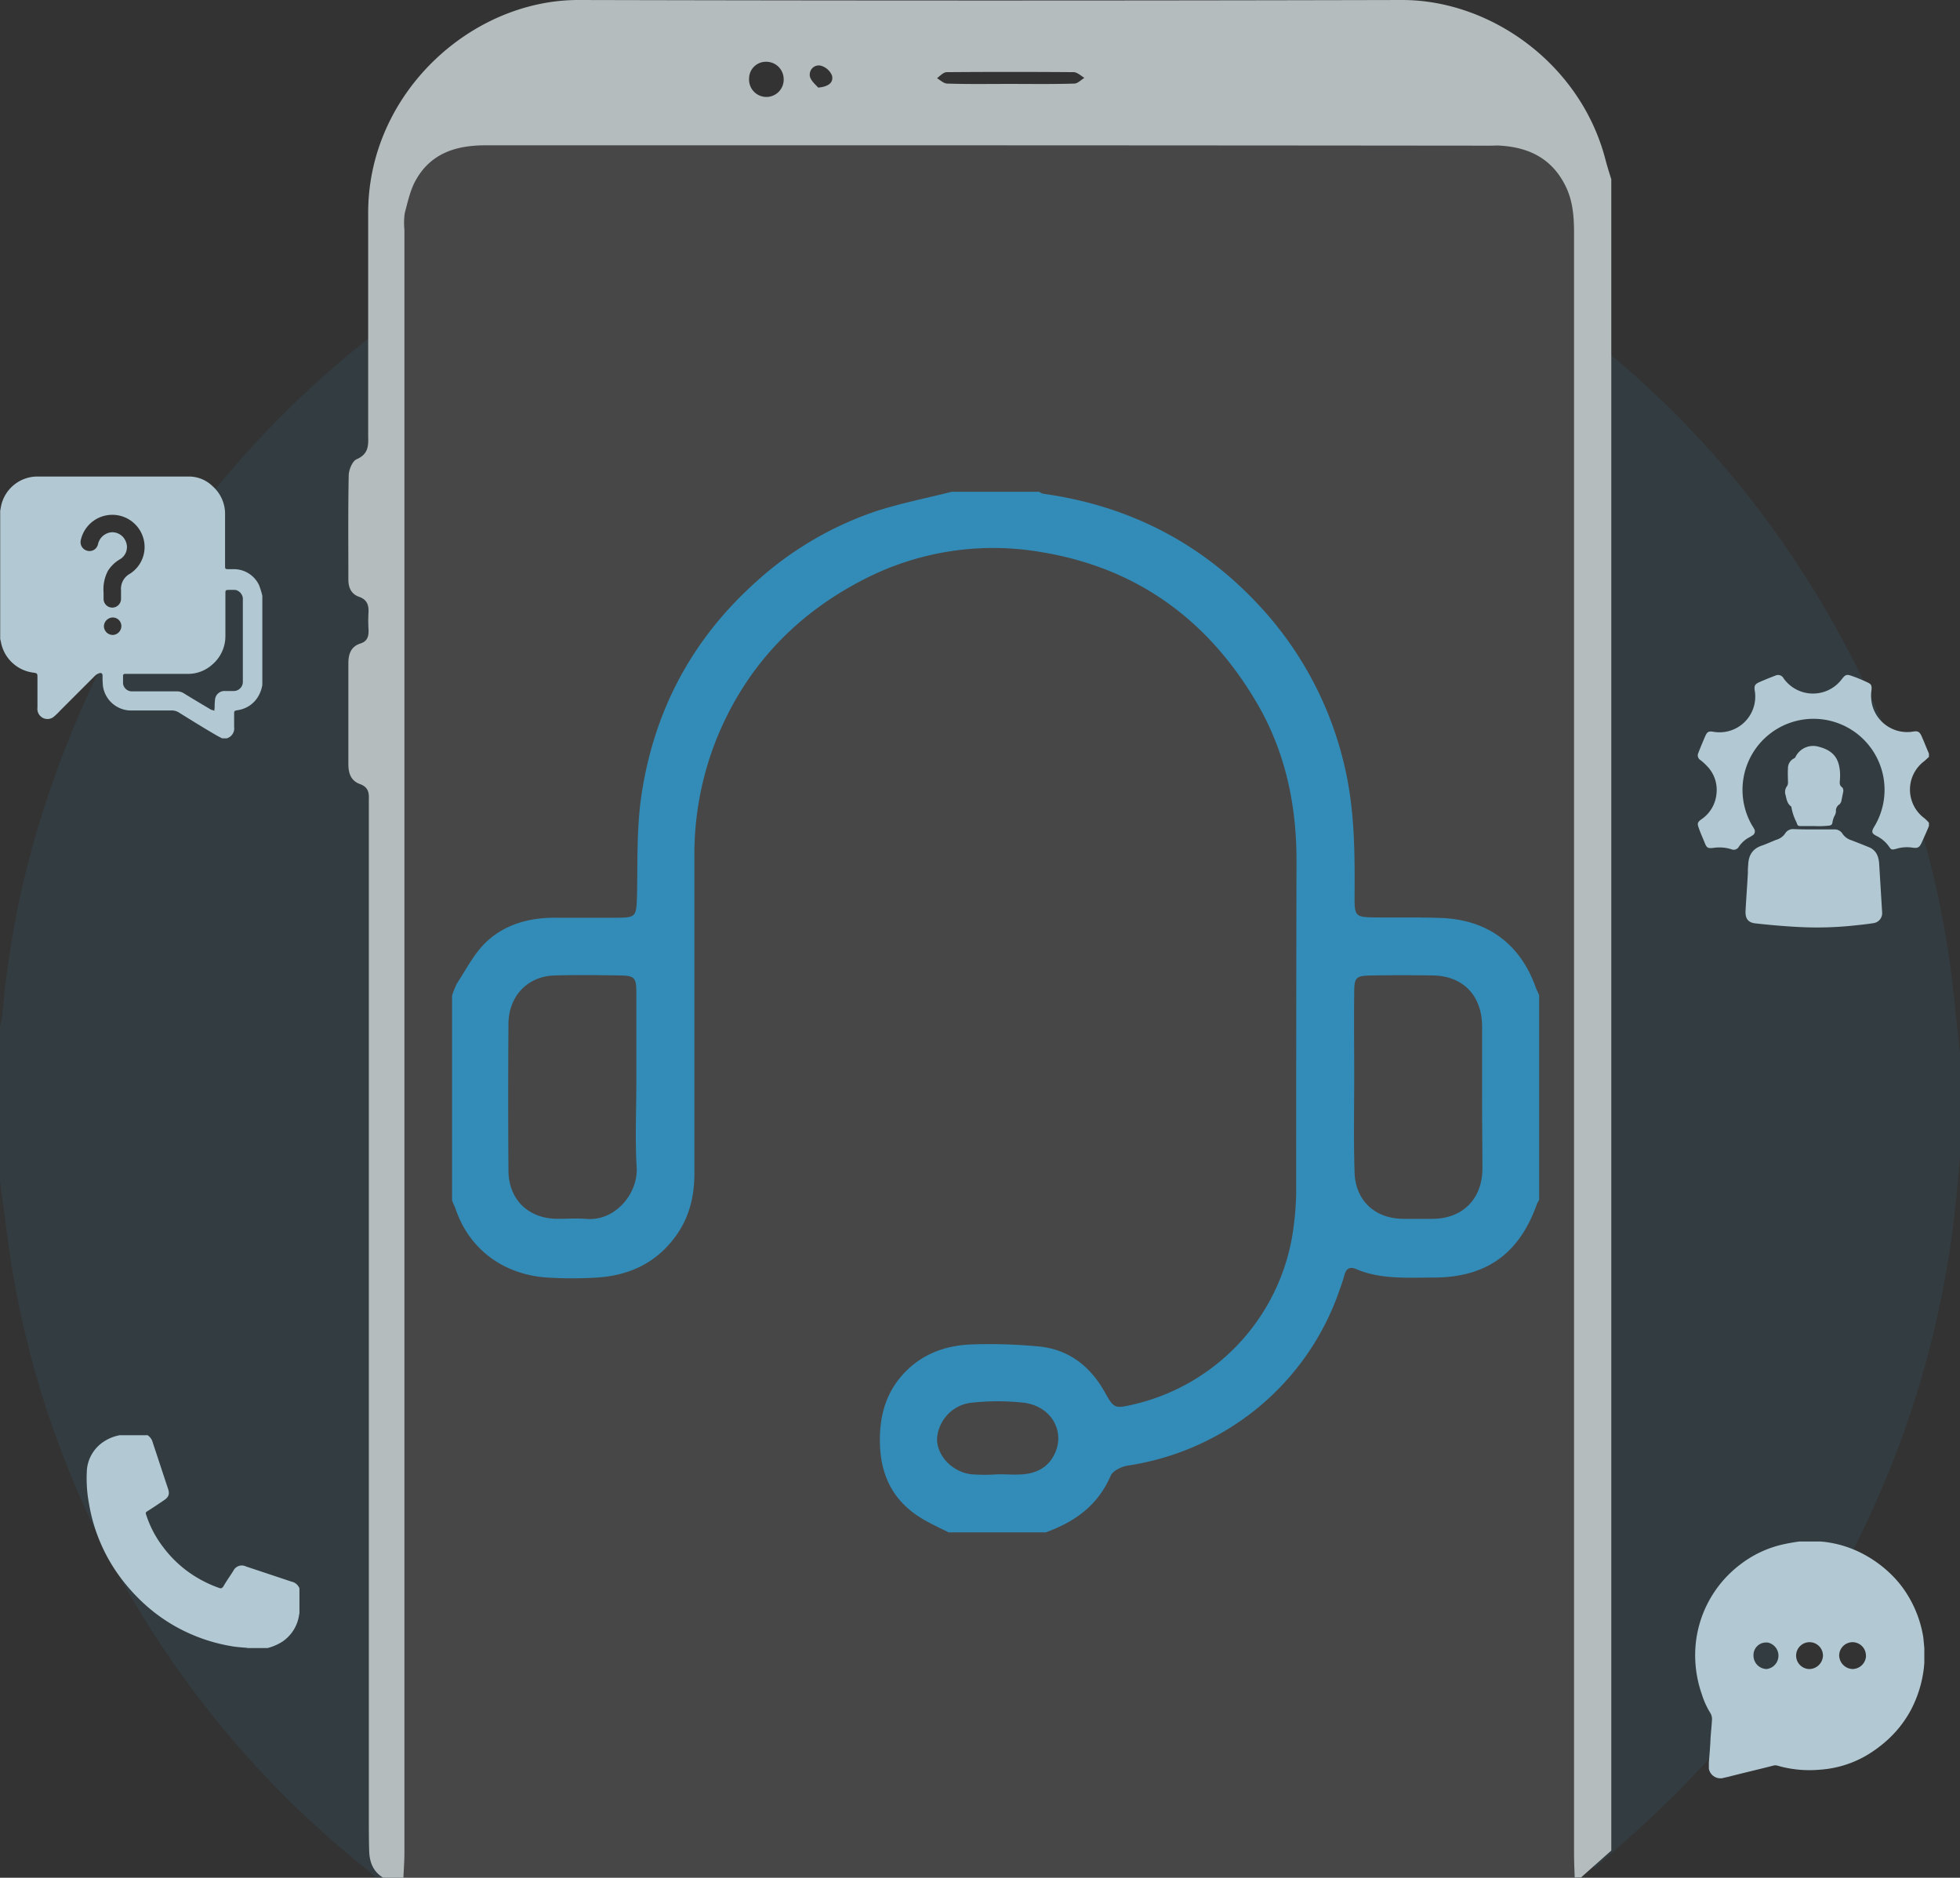<svg id="Layer_1" data-name="Layer 1" xmlns="http://www.w3.org/2000/svg" viewBox="0 0 584 559.4"><rect x="0" y="0" width="584" height="559.4" fill="#333333" stroke="none"/><defs><style>.cls-1,.cls-5{fill:#338cb7;}.cls-1,.cls-2{isolation:isolate;}.cls-1{opacity:0.1;}.cls-2{fill:#fff;opacity:0.1;}.cls-3{fill:#b4bcbe;}.cls-4{fill:#b2c9d3;}</style></defs><g id="Frame"><g id="Circle"><path id="Left" class="cls-1" d="M111.9,146.2c-44.1,36.8-74.5,83-91.6,137.7A276.07,276.07,0,0,0,8.7,343c-.2,1.1-.4,2.3-.7,3.4v46c1.2,8.7,2.2,17.4,3.6,26.1a285.32,285.32,0,0,0,39.8,105A290.71,290.71,0,0,0,117,597.3c1,.8,2,1.7,3,2.6h3V137.4C119.3,140.2,115.6,143.2,111.9,146.2Z" transform="translate(-8 -40.6)"/><path id="Right" class="cls-1" d="M590.4,339.6A279.58,279.58,0,0,0,565.9,249Q536.05,184.5,483,142.3v455c5.6-5,11.2-9.9,16.7-15A288.19,288.19,0,0,0,566,490.2a293.15,293.15,0,0,0,24.1-85.5c.8-6.4,1.3-12.9,1.9-19.3V354.5C591.5,349.5,590.9,344.5,590.4,339.6Z" transform="translate(-8 -40.6)"/></g><rect id="Mobile_LCD" data-name="Mobile LCD" class="cls-2" x="119.1" y="43.3" width="350.9" height="516.1"/><path id="Mobile" class="cls-3" d="M477.2,599.9c-.1-2.5-.2-5-.2-7.5V110c0-5.1-.4-10-2.8-14.5-4-7.7-10.7-11-19.1-11.5-1-.1-2,0-3,0q-149.85-.15-299.6-.1c-8.5,0-15.9,2.3-20.4,10-1.8,3-2.6,6.8-3.5,10.2a20.81,20.81,0,0,0-.1,5V592.5c0,2.5-.2,5-.3,7.5h-6c-3-1.8-4.1-4.6-4.2-8s-.1-7-.1-10.5v-303c.1-2-.4-3.5-2.6-4.3-2.8-1-3.5-3.3-3.5-6v-30c0-2.8.8-5,3.6-5.9,2.2-.7,2.5-2.3,2.4-4.3a41.7,41.7,0,0,1,0-5c.1-2.2-.5-3.8-2.8-4.6s-3.2-2.7-3.2-5.1c0-10.3-.1-20.7.1-31,0-1.7,1.1-4.4,2.4-4.9,3.4-1.5,3.5-3.9,3.4-6.9V104c0-35.6,30.7-63.5,62.8-63.4q122.7.3,245.3,0c26.5,0,53.3,19.2,60.6,47.7.5,1.9,1.1,3.8,1.7,5.7V591.9l-9,8ZM308.7,65.6c6.5,0,13,.1,19.4-.1,1,0,2-1.1,3-1.7-1-.6-2-1.6-3.1-1.7-12.6-.1-25.3-.1-37.9,0-1,0-2,1.1-2.9,1.8,1,.6,2,1.6,3.1,1.6C296.4,65.7,302.5,65.6,308.7,65.6ZM241.5,64a5.19,5.19,0,0,0-5.2-5,5,5,0,0,0-5.1,5,5.16,5.16,0,1,0,10.3,0Zm10.3,2.7c3.2-.3,4.6-1.6,4.1-3.6a5.1,5.1,0,0,0-3.2-2.9,2.67,2.67,0,0,0-3.3,1.8,2.88,2.88,0,0,0-.1,1.3C249.6,64.7,251.1,65.9,251.8,66.7Z" transform="translate(-8 -40.6)"/></g><g id="Support"><path class="cls-4" d="M582.74,286.69c-.6,1.5-1.3,3-2,4.6-.8,1.8-1.2,2.1-3.1,1.8a10.76,10.76,0,0,0-4.7.4c-1.3.3-1.4.3-2.1-.7a9.78,9.78,0,0,0-3.6-3.1c-1.6-.8-1.7-1.3-.8-2.8a21.16,21.16,0,1,0-36.4-.4,8.79,8.79,0,0,1,.6,1,1.38,1.38,0,0,1-.5,2,8.79,8.79,0,0,1-1,.6,8.61,8.61,0,0,0-3,2.7,1.77,1.77,0,0,1-2.3.8,11.84,11.84,0,0,0-5.3-.4c-1.7.2-2,0-2.6-1.5s-1.3-3-1.8-4.5c-.5-1.3-.3-1.7.8-2.5a10.34,10.34,0,0,0,4.5-7.6,10.14,10.14,0,0,0-2.3-7.7,17.53,17.53,0,0,0-2.4-2.3,1.67,1.67,0,0,1-.7-2.2c.7-1.8,1.4-3.5,2.2-5.3.5-1,1-1.2,2.2-1a10.65,10.65,0,0,0,12.4-12.3c-.2-1.3,0-1.8,1.2-2.4,1.6-.7,3.3-1.4,4.9-2a1.85,1.85,0,0,1,2.5.8,10.74,10.74,0,0,0,17.3.3c1.1-1.4,1.4-1.6,3.1-1s3.1,1.2,4.6,1.9c1.1.5,1.3.9,1.2,2.2a11.63,11.63,0,0,0,.3,4.9,10.77,10.77,0,0,0,11.8,7.6c1.7-.3,2.2-.1,2.9,1.5s1.4,3.4,2.1,5v1c-.4.4-.9.8-1.3,1.2a10.58,10.58,0,0,0,0,17.1,15.93,15.93,0,0,1,1.3,1.3Z" transform="translate(-8 -40.6)"/><path class="cls-4" d="M548.74,287.69h5.7A2.73,2.73,0,0,1,557,289a4.93,4.93,0,0,0,2.6,1.9c1.8.7,3.6,1.4,5.3,2.1,2.1.9,2.8,2.6,3,4.7l.9,14.7a3,3,0,0,1-2.5,3.2c-1.9.3-3.8.5-5.7.7a104.32,104.32,0,0,1-15.8.5c-4.5-.2-9.1-.6-13.6-1.1-2.3-.2-3.2-1.4-3.1-3.7.2-3.8.5-7.6.7-11.4a19.27,19.27,0,0,1,.1-2.4c.1-2.6,1.1-4.6,3.8-5.6,1.5-.5,3-1.2,4.5-1.8a4.81,4.81,0,0,0,2.7-1.9,2.73,2.73,0,0,1,2.6-1.3C544.74,287.69,546.74,287.69,548.74,287.69Z" transform="translate(-8 -40.6)"/><path class="cls-4" d="M548.64,286.69h-4c-1.1,0-1-.2-1.4-1.2a15.5,15.5,0,0,1-1.5-4.6c-1.2-.8-1.4-2.1-1.7-3.4a2.88,2.88,0,0,1,.5-2.8,2.34,2.34,0,0,0,.2-1.2c0-1.3-.1-2.6,0-3.9a3.26,3.26,0,0,1,1.9-3.1,1,1,0,0,0,.4-.5,5.85,5.85,0,0,1,6.6-3c4.9,1.2,6.3,3.8,6.6,7.6a13.33,13.33,0,0,1,0,2c0,.9-.4,1.9.7,2.6a1.8,1.8,0,0,1,.3,1.1l-.6,3a2.62,2.62,0,0,1-.5.9,2.23,2.23,0,0,0-1.1,2.2,3.36,3.36,0,0,1-.5,1.4,8.8,8.8,0,0,0-.5,1.5c-.1,1-.3,1.2-1.3,1.3a28.08,28.08,0,0,1-4.1.1Z" transform="translate(-8 -40.6)"/><path class="cls-4" d="M581.37,531.62v4.3c0,.4-.1.9-.1,1.3a35.92,35.92,0,0,1-3.9,12.8,33.4,33.4,0,0,1-7.4,9.3,38.37,38.37,0,0,1-5.6,4.1,31.87,31.87,0,0,1-14.3,4.4,34.49,34.49,0,0,1-12.4-1.2,2.23,2.23,0,0,0-1.4,0c-4.3,1.1-8.6,2.1-12.9,3.2-.7.2-1.4.3-2.1.5a3.51,3.51,0,0,1-4.1-2.8v-1.9c.2-2.4.4-4.7.5-7.1.1-1.7.3-3.4.4-5.2a3.66,3.66,0,0,0-.4-2.3,24.42,24.42,0,0,1-2.6-5.7,35.2,35.2,0,0,1-1.9-14,33.88,33.88,0,0,1,13.3-24.6,32.46,32.46,0,0,1,13.6-6.2c1.4-.3,2.7-.5,4.1-.7h6.1c.4,0,.8.1,1.2.1a33.19,33.19,0,0,1,9.8,2.7,36.11,36.11,0,0,1,10,6.8,31.36,31.36,0,0,1,4.9,6,34.29,34.29,0,0,1,4.9,13C581.17,529.42,581.27,530.52,581.37,531.62Zm-30.2,2.3a4,4,0,1,0-4.1,3.9h.1A4.13,4.13,0,0,0,551.17,533.92Zm-20.7-.1a4,4,0,0,0,3.9,4,4,4,0,0,0,.3-7.9h-.3a3.73,3.73,0,0,0-3.9,3.9Zm33.5,0a4,4,0,0,0-3.9-4H560a4,4,0,0,0-4,4,4.15,4.15,0,0,0,4,4,4.08,4.08,0,0,0,4-4Z" transform="translate(-8 -40.6)"/><path class="cls-4" d="M86.16,218.06v26.6a9.79,9.79,0,0,1-1.4,3.7,8.49,8.49,0,0,1-5.9,3.8c-1.1.2-1.1.2-1.1,1.3v3.7a3.08,3.08,0,0,1-2.2,3.4h-1.4c-.5-.3-1-.5-1.5-.8-3.8-2.2-7.5-4.5-11.2-6.8a4.1,4.1,0,0,0-2.6-.7H47.26a8.47,8.47,0,0,1-8.6-7.4,27.15,27.15,0,0,1-.1-2.9c0-.7-.3-1-1-.8a3.53,3.53,0,0,0-1.3.8l-10.4,10.4a17.5,17.5,0,0,1-2,1.9,3,3,0,0,1-4.7-2.8v-8.8c0-1.5,0-1.5-1.4-1.7a11.25,11.25,0,0,1-9.5-9.2c-.1-.3-.1-.5-.2-.8v-38.2c.1-.5.2-1.1.3-1.6a11.09,11.09,0,0,1,10.6-8.6h45.2a10.13,10.13,0,0,1,7.2,2.9,11,11,0,0,1,3.7,8.5v15c0,1.2,0,1.2,1.2,1.2h1.4a8.29,8.29,0,0,1,7.5,4.7A23.26,23.26,0,0,1,86.16,218.06Zm-14.3,34.3c0-.5.1-.8.1-1.1a14.77,14.77,0,0,1,.1-2.1,2.82,2.82,0,0,1,3-2.7h2.5a2.73,2.73,0,0,0,2.8-2.8v-24.9a2.91,2.91,0,0,0-2.1-2.4,20.85,20.85,0,0,0-2.5,0c-.4,0-.6.2-.6.7v13.1a11.13,11.13,0,0,1-4,8.5,10.82,10.82,0,0,1-7.3,2.7H45.26a.53.53,0,0,0-.6.6v2.3a2.67,2.67,0,0,0,2.5,2.3h13.5a3.89,3.89,0,0,1,2.3.7c2.6,1.6,5.3,3.2,8,4.8A2.94,2.94,0,0,1,71.86,252.36Zm-33-35.3v2a2.6,2.6,0,0,0,5.2-.1v-2.5a5.1,5.1,0,0,1,2.6-4.9,9.45,9.45,0,0,0,4-10.8,9.62,9.62,0,0,0-18.6.8,2.64,2.64,0,0,0,1.9,3.1,2.57,2.57,0,0,0,3.2-1.8c.1-.2.1-.5.2-.7a4.54,4.54,0,0,1,4-3,4.35,4.35,0,0,1,4.1,2.7,4.22,4.22,0,0,1-1.8,5.4,10.34,10.34,0,0,0-3.5,3.4A11.74,11.74,0,0,0,38.86,217.06Zm5.3,10.1a2.55,2.55,0,0,0-2.7-2.6,2.7,2.7,0,0,0-2.5,2.6,2.65,2.65,0,0,0,2.6,2.6h0a2.65,2.65,0,0,0,2.6-2.6Z" transform="translate(-8 -40.6)"/><path class="cls-5" d="M290.5,497c-2.1-1-4.2-2-6.2-3.1-9.2-4.9-13.8-12.5-14.1-23-.3-9,2.1-16.8,8.9-22.9,5.4-4.8,11.9-6.7,18.8-6.9a156.59,156.59,0,0,1,19.4.6c8.9.8,15.4,5.7,19.8,13.5,2.8,5,3,5.1,8.6,3.8a62.29,62.29,0,0,0,47.8-53.4c.4-3,.6-6,.7-9q0-49.5.1-99c.1-16.8-3.2-32.8-11.7-47.4-14.6-25-36-40.6-64.8-45.2a84.09,84.09,0,0,0-52.4,8.2c-20.1,10.3-34.9,25.8-43.6,46.8a92.49,92.49,0,0,0-6.9,35.6v94.5c0,6.9-1.5,13.2-5.6,18.8-5.8,8-13.9,11.7-23.5,12.3a116.92,116.92,0,0,1-14.5,0c-12.5-.7-23.2-7.8-27.5-20.3-.3-.9-.8-1.8-1.1-2.7v-61a23.88,23.88,0,0,1,1.5-3.7c2.7-4.1,5-8.7,8.5-12.1,5.7-5.5,13.2-7.5,21.1-7.4h17.5c6.2,0,6.3-.2,6.5-6.5.2-9.5-.1-19,1.1-28.4,3.5-25.8,14.8-47.6,34.3-65.1A101.28,101.28,0,0,1,269,192.9c7.4-2.4,15.1-3.9,22.6-5.8h26a3.79,3.79,0,0,0,1.3.6c26.4,3.7,48.5,15.4,66.2,35.4a104.67,104.67,0,0,1,23.6,46.1c3,12.9,3,26.1,2.9,39.2,0,5,.5,5.4,5.4,5.5,7,.1,14-.1,21,.2,13.6.7,23.1,8,27.6,20.7.3.8.7,1.5,1,2.3v61a8.26,8.26,0,0,0-.7,1.3c-5.3,14.8-15.1,21.8-30.9,21.8-7.8,0-15.7.6-23.1-2.6-1.8-.7-2.8,0-3.3,1.8-.4,1.5-.9,2.9-1.4,4.3a78.22,78.22,0,0,1-26.7,37.1,79.77,79.77,0,0,1-36.4,15.4c-1.9.3-4.5,1.5-5.2,3.1-3.8,8.8-10.7,13.7-19.3,16.8H290.5ZM197.6,363.5V336.1c0-4.2-.6-4.8-4.5-4.9-6.7-.1-13.3-.2-20,0-8,.3-13.5,6.2-13.6,14.3-.1,14.7-.1,29.3,0,43.9.1,8.6,5.9,14.2,14.5,14.3,2.8,0,5.7-.2,8.5,0,8.7.9,15.7-7.5,15.2-15.4C197.2,380.2,197.6,371.8,197.6,363.5Zm252,4.1V346.2c-.1-9-5.6-14.8-14.5-15-6.1-.1-12.3-.1-18.5,0-4.6.1-5.1.5-5.1,5.2-.1,8.3,0,16.6,0,24.9,0,9.5-.2,19,.1,28.4.2,8.5,6,13.9,14.4,14h9c8.8-.1,14.6-5.9,14.7-14.8C449.7,381.9,449.6,374.7,449.6,367.6ZM305.4,479.8h0c2.5,0,5,.2,7.5,0,3.4-.3,6.5-1.6,8.5-4.6,4.6-6.9.6-15.5-8.2-16.7a70.45,70.45,0,0,0-15.9,0,11.54,11.54,0,0,0-10.1,10.8c0,5,4.5,9.8,10.2,10.5A53.4,53.4,0,0,0,305.4,479.8Z" transform="translate(-8 -40.6)"/><path class="cls-4" d="M51.82,468.07a3.64,3.64,0,0,1,1.7,2.3c1.5,4.5,3,9.1,4.5,13.6.6,1.7.3,2.6-1.2,3.6s-3.1,2.1-4.7,3.1c-.8.5-.8.5-.5,1.4a31.85,31.85,0,0,0,4.9,9.3,34.87,34.87,0,0,0,8,7.8,36.58,36.58,0,0,0,8.8,4.5c.5.2.8.1,1.2-.4.9-1.6,2-3.1,3-4.7a2.81,2.81,0,0,1,3.8-1.3l6.3,2.1,7.2,2.4a3.26,3.26,0,0,1,2.4,2v7.6a.37.37,0,0,0-.1.3,11.52,11.52,0,0,1-5,8,15.44,15.44,0,0,1-4.4,1.9h-6a.9.9,0,0,0-.5-.1c-1.3-.1-2.6-.2-3.9-.4a51.56,51.56,0,0,1-17.5-6.2,50.88,50.88,0,0,1-9.2-6.8,56,56,0,0,1-7.8-9,50.89,50.89,0,0,1-8.3-20.5,40.43,40.43,0,0,1-.6-10.4,11.2,11.2,0,0,1,5-8.1,12.94,12.94,0,0,1,4.7-1.9h8.2Z" transform="translate(-8 -40.6)"/></g></svg>